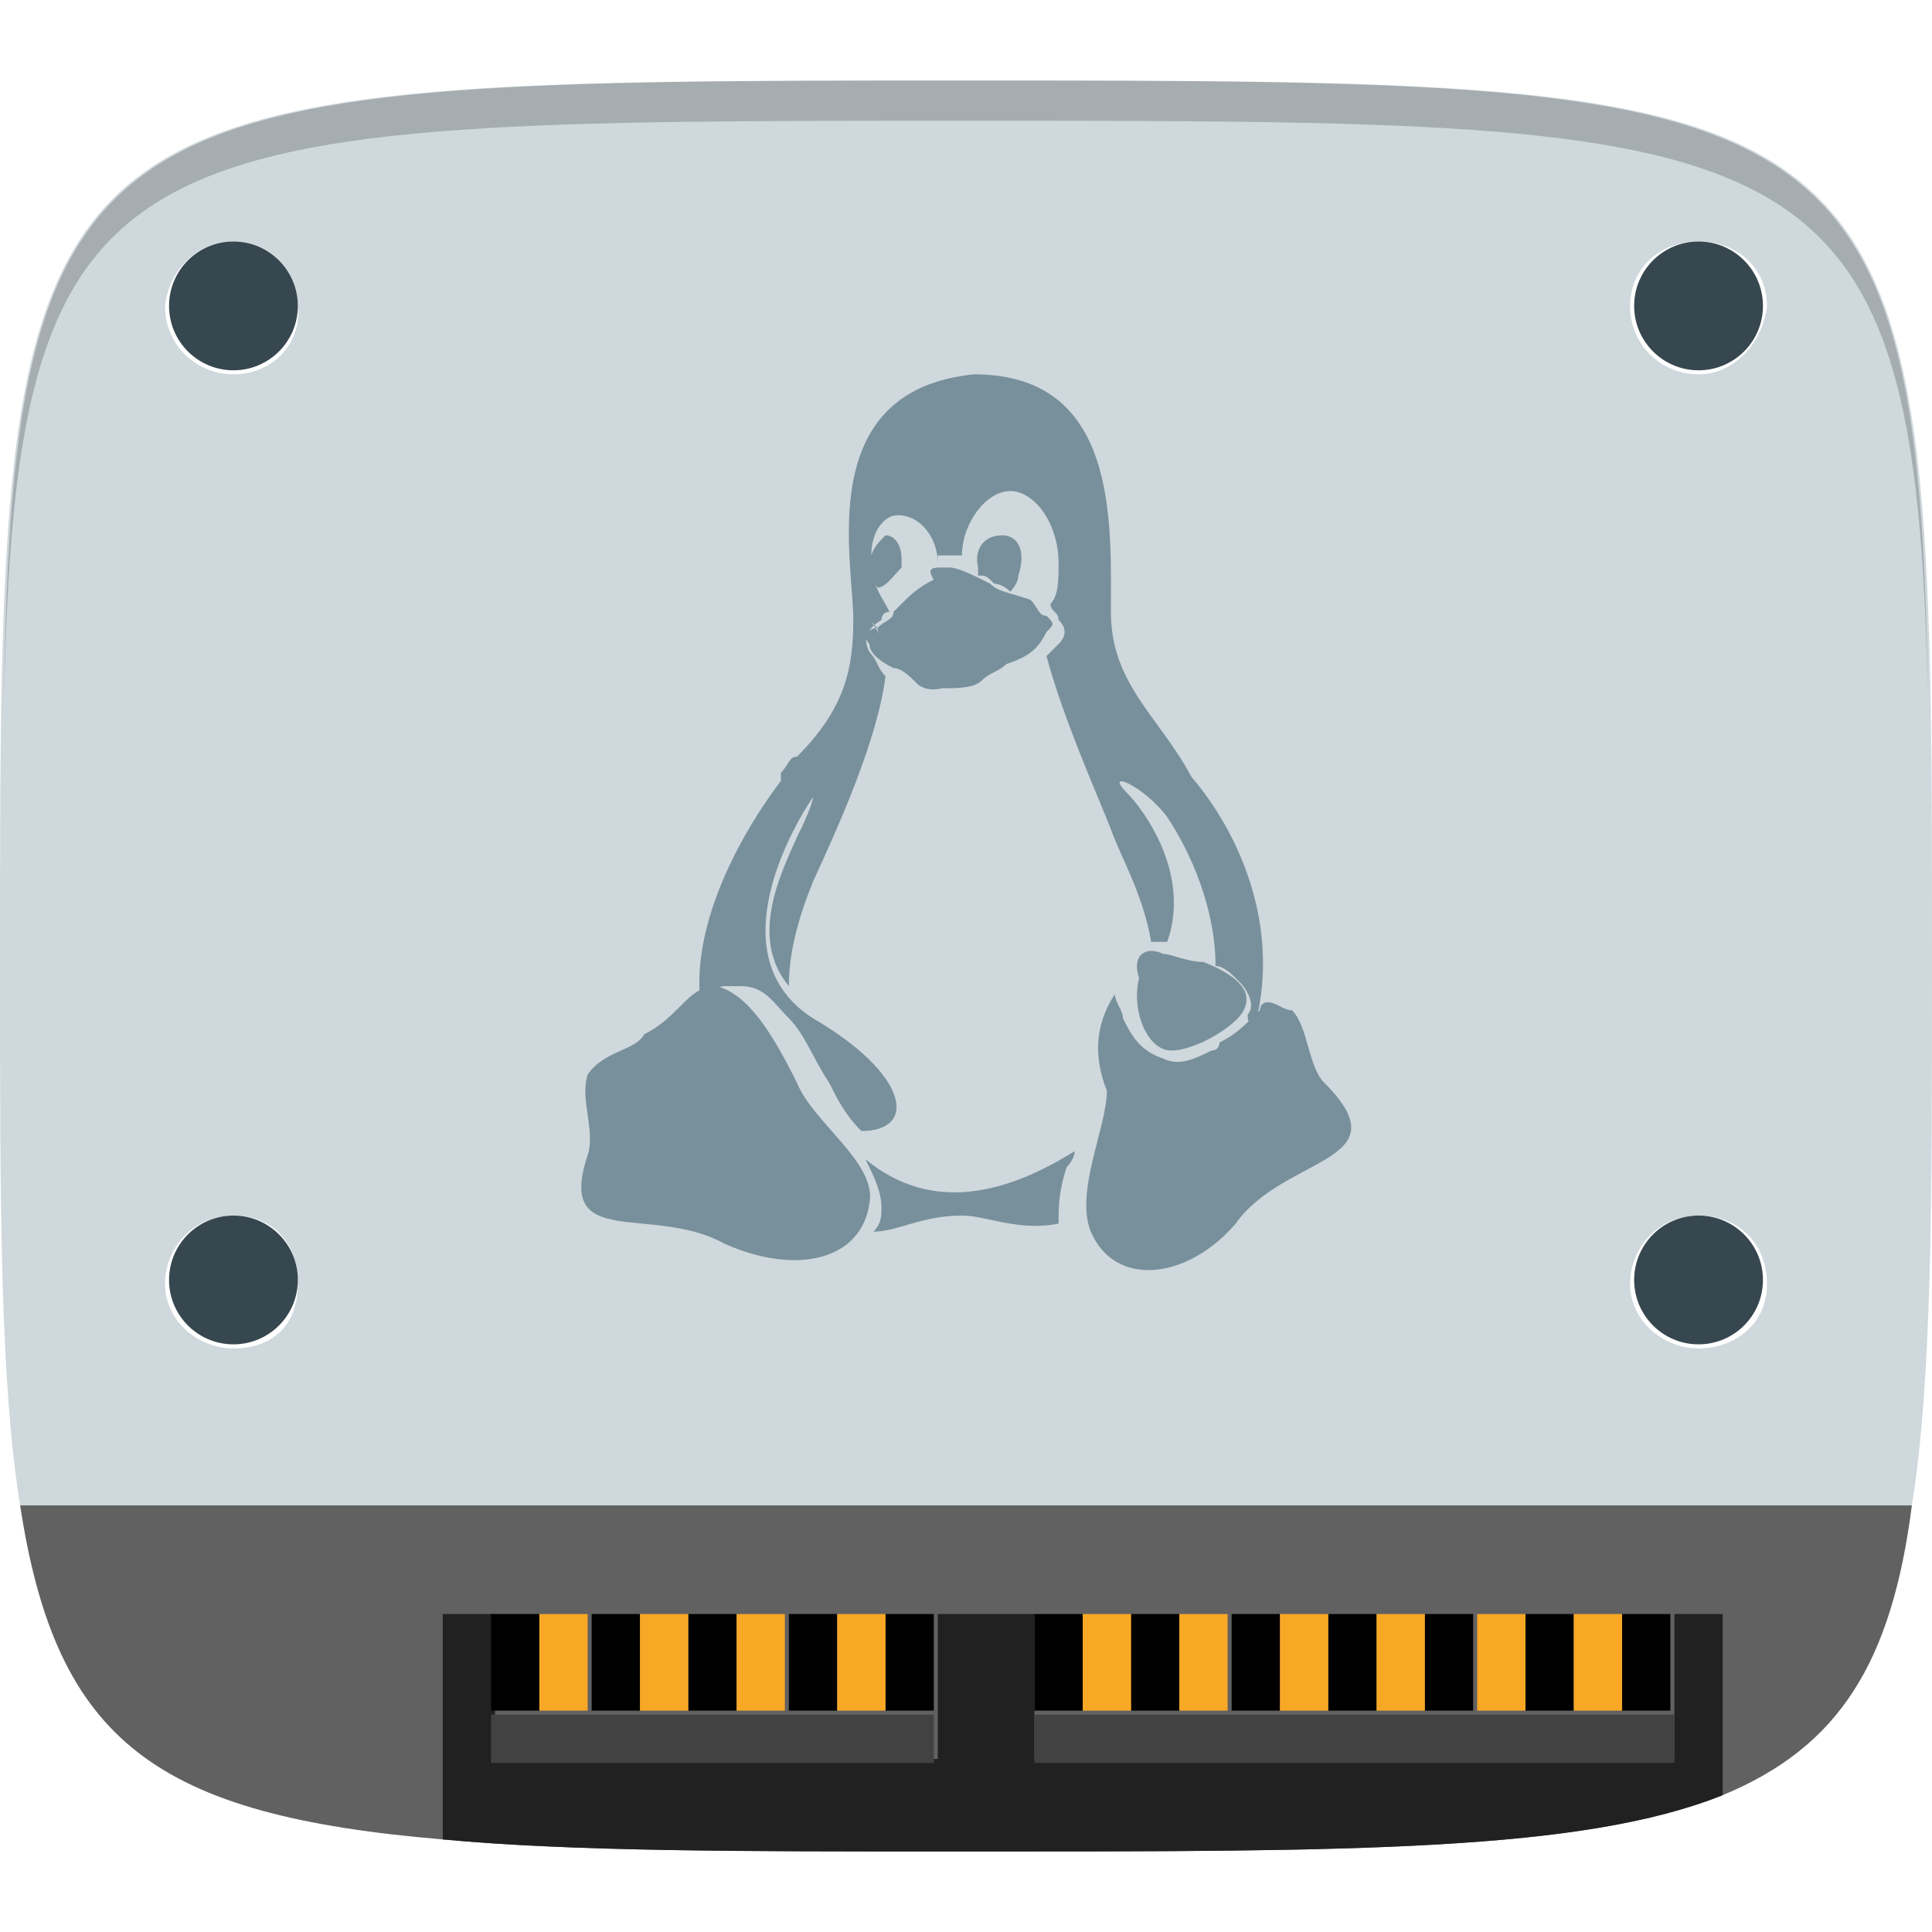 <?xml version="1.0" encoding="utf-8"?>
<!-- Generator: Adobe Illustrator 18.0.0, SVG Export Plug-In . SVG Version: 6.00 Build 0)  -->
<!DOCTYPE svg PUBLIC "-//W3C//DTD SVG 1.1//EN" "http://www.w3.org/Graphics/SVG/1.1/DTD/svg11.dtd">
<svg version="1.1"
	 id="svg2" sodipodi:docname="drive-harddisk-system.svg" xmlns:cc="http://creativecommons.org/ns#" xmlns:dc="http://purl.org/dc/elements/1.1/" xmlns:rdf="http://www.w3.org/1999/02/22-rdf-syntax-ns#" xmlns:inkscape="http://www.inkscape.org/namespaces/inkscape" xmlns:sodipodi="http://sodipodi.sourceforge.net/DTD/sodipodi-0.dtd" xmlns:svg="http://www.w3.org/2000/svg" inkscape:version="0.48.4 r9939"
	 xmlns="http://www.w3.org/2000/svg" xmlns:xlink="http://www.w3.org/1999/xlink" x="0px" y="0px" viewBox="-12 -12 48 48"
	 style="enable-background:new -12 -12 48 48;" xml:space="preserve">
<style type="text/css">
	.st0{fill:#CFD8DC;}
	.st1{fill:#616161;}
	.st2{fill:#212121;}
	.st3{fill:#F9A825;}
	.st4{fill:#424242;}
	.st5{fill:#37474F;}
	.st6{fill:#78909C;}
	.st7{opacity:0.2;enable-background:new    ;}
</style>
<sodipodi:namedview  id="base" pagecolor="#ffffff" borderopacity="1.0" inkscape:cx="14.468284" showgrid="true" inkscape:cy="24.409259" inkscape:zoom="11.583333" bordercolor="#666666" inkscape:window-maximized="1" inkscape:snap-global="true" inkscape:window-y="24" inkscape:pageshadow="2" inkscape:pageopacity="0.0" inkscape:document-units="px" inkscape:current-layer="layer1" inkscape:window-height="744" inkscape:window-width="1301" inkscape:snap-bbox="true" inkscape:window-x="65" inkscape:object-paths="true" inkscape:object-nodes="true" inkscape:snap-nodes="false">
	<inkscape:grid  type="xygrid" visible="true" enabled="true" id="grid3003" empspacing="6" snapvisiblegridlinesonly="true">
		</inkscape:grid>
</sodipodi:namedview>
<g>
	<path class="st0" d="M36,12c0-22,0-22-24-22s-24,0-24,22c0,5.9,0,10.3,0.5,13.4h47C36,22.3,36,17.9,36,12z M-6.2,21.5
		c-0.9,0-1.7-0.7-1.7-1.6s0.7-1.7,1.7-1.7s1.6,0.7,1.6,1.7S-5.2,21.5-6.2,21.5z M-6.2-2.7c-0.9,0-1.7-0.7-1.7-1.7
		C-7.8-5.3-7.1-6-6.2-6s1.6,0.7,1.6,1.6C-4.5-3.5-5.2-2.7-6.2-2.7z M2.1,9.6H0.8V7.4h-2.3v2.1h-1.2V4.7h1.2v1.9h2.3V4.7h1.2V9.6z
		 M8.4,7.1c0,0.8-0.3,1.4-0.8,1.8C7.1,9.3,6.3,9.6,5.2,9.6H3.6V4.7h1.8c1,0,1.7,0.2,2.2,0.6C8.2,5.7,8.4,6.3,8.4,7.1L8.4,7.1z
		 M14.5,7.1c0,0.8-0.3,1.4-0.8,1.8c-0.5,0.4-1.3,0.6-2.4,0.6H9.6V4.7h1.8c1,0,1.7,0.2,2.2,0.6C14.2,5.7,14.5,6.3,14.5,7.1L14.5,7.1z
		 M30.2,21.5c-0.9,0-1.7-0.7-1.7-1.6s0.7-1.7,1.7-1.7s1.7,0.7,1.7,1.7S31.1,21.5,30.2,21.5z M30.2-2.7c-0.9,0-1.7-0.7-1.7-1.7
		c0-0.9,0.7-1.6,1.7-1.6s1.7,0.7,1.7,1.6C31.8-3.5,31.1-2.7,30.2-2.7z"/>
	<rect x="-4.5" y="3.4" class="st0" width="22.4" height="7.6"/>
	<path class="st1" d="M-11.5,25.4c0.9,5.9,3.4,7.7,10.5,8.3C2.2,34,6.4,34,11.8,34h0.4c9.4,0,15.1,0,18.6-1.4
		c2.9-1.2,4.2-3.3,4.7-7.2H-11.5z"/>
	<path class="st2" d="M30.8,28.1h-1.2v2.4v1.2H13.7v-1.2v-2.4h-2.4v2.4v1.2h-11v-1.2v-2.4H-1v5.6C2.2,34,6.4,34,11.8,34h0.4
		c9.4,0,15.1,0,18.6-1.4V28.1z"/>
	<rect x="21" y="28.1" width="1.2" height="2.4"/>
	<rect x="23.4" y="28.1" width="1.2" height="2.4"/>
	<rect x="13.7" y="28.1" width="1.2" height="2.4"/>
	<rect x="18.6" y="28.1" width="1.2" height="2.4"/>
	<rect x="28.3" y="28.1" width="1.2" height="2.4"/>
	<rect x="16.1" y="28.1" width="1.2" height="2.4"/>
	<rect x="25.9" y="28.1" width="1.2" height="2.4"/>
	<rect x="2.7" y="28.1" width="1.2" height="2.4"/>
	<rect x="0.2" y="28.1" width="1.2" height="2.4"/>
	<rect x="10" y="28.1" width="1.2" height="2.4"/>
	<rect x="5.1" y="28.1" width="1.2" height="2.4"/>
	<rect x="7.6" y="28.1" width="1.2" height="2.4"/>
	<rect x="3.9" y="28.1" class="st3" width="1.2" height="2.4"/>
	<rect x="6.3" y="28.1" class="st3" width="1.2" height="2.4"/>
	<rect x="8.8" y="28.1" class="st3" width="1.2" height="2.4"/>
	<rect x="1.4" y="28.1" class="st3" width="1.2" height="2.4"/>
	<rect x="17.3" y="28.1" class="st3" width="1.2" height="2.4"/>
	<rect x="19.8" y="28.1" class="st3" width="1.2" height="2.4"/>
	<rect x="14.9" y="28.1" class="st3" width="1.2" height="2.4"/>
	<rect x="24.7" y="28.1" class="st3" width="1.2" height="2.4"/>
	<rect x="27.1" y="28.1" class="st3" width="1.2" height="2.4"/>
	<rect x="22.2" y="28.1" class="st3" width="1.2" height="2.4"/>
	<polygon class="st4" points="27.1,30.6 25.9,30.6 24.7,30.6 23.4,30.6 22.2,30.6 21,30.6 19.8,30.6 18.6,30.6 17.3,30.6 16.1,30.6 
		14.9,30.6 13.7,30.6 13.7,31.8 29.6,31.8 29.6,30.6 28.3,30.6 	"/>
	<polygon class="st4" points="8.8,30.6 7.6,30.6 6.3,30.6 5.1,30.6 3.9,30.6 2.7,30.6 1.4,30.6 0.2,30.6 0.2,31.8 11.2,31.8 
		11.2,30.6 10,30.6 	"/>
	<circle class="st5" cx="-6.2" cy="-4.4" r="1.6"/>
	<circle class="st5" cx="30.2" cy="-4.4" r="1.6"/>
	<circle class="st5" cx="-6.2" cy="19.8" r="1.6"/>
	<circle class="st5" cx="30.2" cy="19.8" r="1.6"/>
	
		<path id="图标" inkscape:connector-curvature="0" sodipodi:nodetypes="cccccccccccccccccccccccccsccscccccccccsccccccccccccccccccccccccccccccccscccccccccccccscccccccccccccccccccsccccccccccccccccccccccccccsccccccccccccccccccccccccccccccccc" class="st6" d="
		M12.2-2.7c3.6,0,3.4,3.7,3.4,5.9c0,1.8,1.2,2.6,2,4.1c1.2,1.4,2.2,3.7,1.6,6.1c-0.2,0-0.2,0-0.2-0.2c0.2-0.2,0-0.6-0.2-0.8
		c-0.2-0.2-0.4-0.4-0.6-0.4c0-1.4-0.6-2.8-1.2-3.7c-0.6-0.8-1.6-1.2-1-0.6c0.4,0.4,1.6,2,1,3.7c-0.2,0-0.4,0-0.4,0l0,0
		c-0.2-1.2-0.8-2.2-1-2.8c-0.4-1-1.2-2.8-1.6-4.3C14.3,4,14.3,4,14.3,4c0.2-0.2,0.2-0.4,0-0.6c0-0.2-0.2-0.2-0.2-0.4
		c0.2-0.2,0.2-0.6,0.2-1c0-1-0.6-1.8-1.2-1.8c-0.6,0-1.2,0.8-1.2,1.6l0,0c-0.2,0-0.2,0-0.2,0h-0.4v0.2c0-0.6-0.4-1.2-1-1.2
		c-0.4,0-0.8,0.6-0.6,1.4c0,0.4,0.2,0.6,0.4,1c-0.2,0-0.2,0.2-0.2,0.2C9.6,3.6,9.4,3.8,9.6,4.2C9.8,4.4,9.8,4.6,10,4.8
		C9.8,6.4,8.8,8.6,8.2,9.9c-0.4,1-0.6,1.8-0.6,2.6c-1-1.2-0.2-2.8,0.2-3.7c0.4-0.8,0.4-1,0.4-1l0,0c-0.8,1.2-2.2,4.1,0,5.5
		c2.4,1.4,2.6,2.8,1.2,2.8c-0.4-0.4-0.6-0.8-0.8-1.2c-0.4-0.6-0.6-1.2-1-1.6c-0.4-0.4-0.6-0.8-1.2-0.8c-0.2,0-0.2,0-0.4,0
		s-0.4,0.2-0.6,0.4c-0.2-1.8,0.8-3.9,2-5.5c0,0,0,0,0-0.2C7.6,7,7.6,6.8,7.8,6.8C9,5.6,9.2,4.6,9.2,3.4C9.2,1.9,8.2-2.3,12.2-2.7
		C12-2.7,12-2.7,12.2-2.7L12.2-2.7z M12.9,1.3C12.9,1.1,12.9,1.1,12.9,1.3c0.4,0,0.6,0.4,0.4,1c0,0.2-0.2,0.4-0.2,0.4
		c-0.2-0.2-0.4-0.2-0.4-0.2c-0.2-0.2-0.2-0.2-0.4-0.2c0-0.2,0-0.2,0-0.2C12.2,1.7,12.4,1.3,12.9,1.3L12.9,1.3z M10,1.3
		c0.2,0,0.4,0.2,0.4,0.6c0,0.2,0,0.2,0,0.2C10.2,2.3,10,2.6,9.8,2.6C9.6,2.3,9.6,2.3,9.6,2.1C9.6,1.7,9.8,1.5,10,1.3z M11.4,2.1
		c0.2,0,0.2,0,0.2,0c0.2,0,0.6,0.2,1,0.4c0.2,0.2,0.4,0.2,1,0.4l0,0c0.2,0.2,0.2,0.4,0.4,0.4c0.2,0.2,0.2,0.2,0,0.4
		c-0.2,0.4-0.4,0.6-1,0.8c-0.2,0.2-0.4,0.2-0.6,0.4c-0.2,0.2-0.6,0.2-1,0.2C11,5.2,10.8,5,10.8,5c-0.2-0.2-0.4-0.4-0.6-0.4
		C9.8,4.4,9.6,4.2,9.6,4c-0.2-0.2,0-0.4,0.2-0.4c0.2-0.2,0.4-0.2,0.4-0.4C10.4,3,10.4,3,10.4,3c0.2-0.2,0.4-0.4,0.8-0.6
		C11,2.1,11.2,2.1,11.4,2.1L11.4,2.1z M13.5,3.6c-0.2,0-0.4,0.2-0.4,0.2c-0.2,0-0.4,0-0.6,0.2c-0.4,0.2-0.8,0.4-1.2,0.4
		c-0.4,0-0.8-0.2-1-0.4C10,3.8,9.8,3.8,9.8,3.6L9.6,3.4L9.4,3.2l0,0l0,0l0,0l0,0l0,0l0,0l0,0l0,0l0,0l0,0l0,0l0,0l0,0l0.2,0.2
		C9.8,3.6,9.8,3.8,10,3.8c0.4,0.2,0.6,0.4,1.2,0.4c0.6,0,1-0.2,1.4-0.4c0.2-0.2,0.4-0.2,0.6-0.4C13.3,3.4,13.5,3.4,13.5,3.6
		L13.5,3.6L13.5,3.6L13.5,3.6L13.5,3.6L13.5,3.6L13.5,3.6C13.7,3.6,13.7,3.6,13.5,3.6C13.7,3.6,13.7,3.6,13.5,3.6
		C13.7,3.6,13.7,3.6,13.5,3.6C13.7,3.6,13.7,3.6,13.5,3.6C13.7,3.6,13.7,3.6,13.5,3.6C13.7,3.6,13.7,3.6,13.5,3.6
		C13.7,3.6,13.7,3.6,13.5,3.6C13.7,3.6,13.5,3.6,13.5,3.6L13.5,3.6L13.5,3.6z M16.9,11.7c0.2,0,0.6,0.2,1,0.2c1,0.4,1.2,0.8,1,1.2
		c-0.2,0.4-1.2,1-1.8,1s-1-1-0.8-1.8C16.1,11.7,16.5,11.5,16.9,11.7z M5.6,12.5L5.6,12.5h0.2c0.8,0.2,1.4,1.2,2,2.4c0.4,1,2,2,1.8,3
		c-0.2,1.4-1.8,1.8-3.6,1c-1.8-1-4.2,0.2-3.4-2.2c0.2-0.6-0.2-1.4,0-2c0.4-0.6,1.2-0.6,1.4-1C4.8,13.3,5,12.7,5.6,12.5L5.6,12.5z
		 M15.7,12.7c0,0.2,0.2,0.4,0.2,0.6c0.2,0.4,0.4,0.8,1,1c0.4,0.2,0.8,0,1.2-0.2c0.2,0,0.2-0.2,0.2-0.2c0.4-0.2,0.6-0.4,1-0.8l0,0
		l0,0c0,0,0-0.2,0.2-0.2c0.2,0,0.4,0.2,0.6,0.2c0.4,0.4,0.4,1.4,0.8,1.8c2,2-1,1.8-2.2,3.5c-1.2,1.4-3,1.6-3.6,0.2
		c-0.4-1,0.4-2.6,0.4-3.5C15.1,14.1,15.3,13.3,15.7,12.7L15.7,12.7z M14.7,16.6c0,0.2-0.2,0.4-0.2,0.4c-0.2,0.6-0.2,1-0.2,1.4
		c-1,0.2-1.8-0.2-2.4-0.2c-1,0-1.6,0.4-2.2,0.4c0.2-0.2,0.2-0.4,0.2-0.6c0-0.4-0.2-0.8-0.4-1.2C11.2,18.2,13.1,17.6,14.7,16.6
		L14.7,16.6z"/>
</g>
<path id="path3770" class="st7" d="M12-10C-9.3-10-11.7-9.9-11.9,5.4C-11.6-9-9-9,12-9S35.6-9,35.9,5.4C35.7-9.9,33.3-10,12-10z"/>
</svg>

